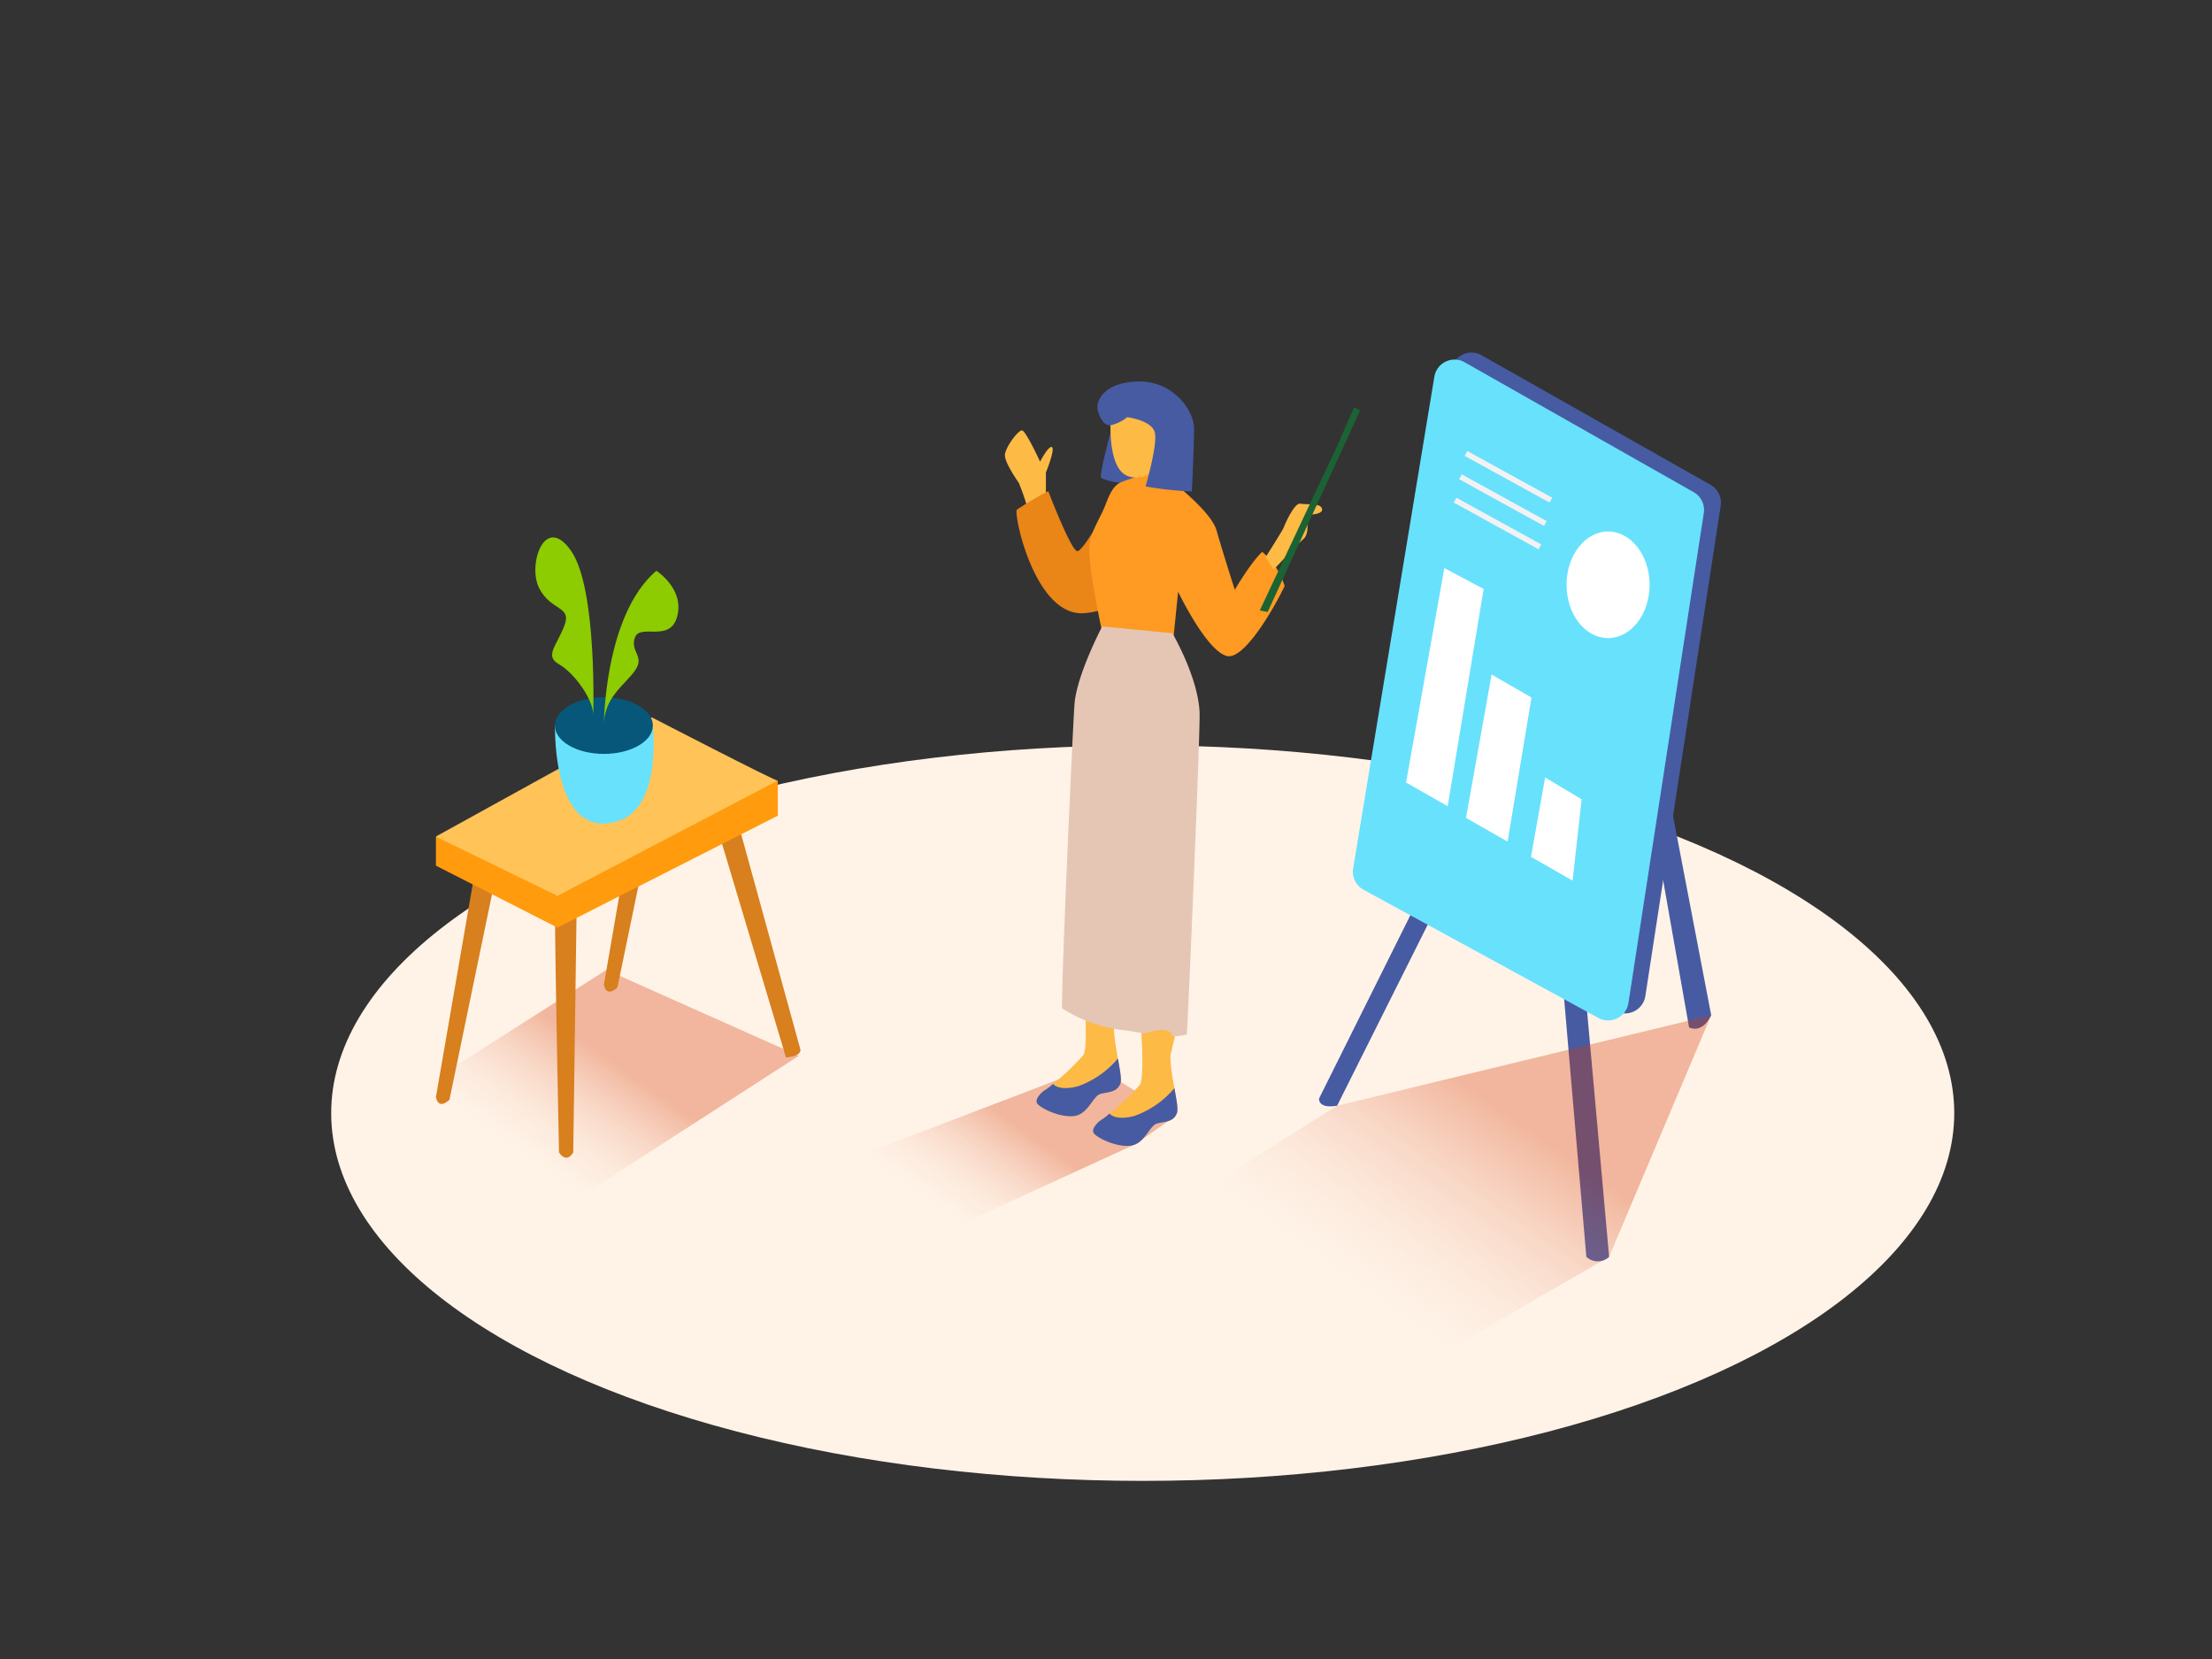 <svg id="Layer_1" data-name="Layer 1" xmlns="http://www.w3.org/2000/svg" xmlns:xlink="http://www.w3.org/1999/xlink" viewBox="0 0 400 300"><rect x="0" y="0" width="400" height="300" fill="#333333" stroke="none"/><defs><linearGradient id="linear-gradient" x1="167.75" y1="221.66" x2="181.66" y2="201.88" gradientUnits="userSpaceOnUse"><stop offset="0" stop-color="#fff" stop-opacity="0"/><stop offset="1" stop-color="#d43500"/></linearGradient><linearGradient id="linear-gradient-2" x1="93.36" y1="213.23" x2="109.13" y2="190.8" xlink:href="#linear-gradient"/><linearGradient id="linear-gradient-3" x1="237.85" y1="236.41" x2="265.78" y2="196.68" xlink:href="#linear-gradient"/></defs><title>-</title><ellipse cx="206.64" cy="201.29" rx="146.75" ry="66.5" fill="#fff3e7"/><polyline points="199.03 192.29 142.32 213.97 167.19 224.39 205.29 206.92 212.54 201.82 201.79 195.09" opacity="0.32" fill="url(#linear-gradient)"/><path d="M200.81,78.24s-2.06,7.63-1.7,8.12,6.12,2.22,10.56-.29" fill="#475ba2"/><polyline points="144.46 190.92 93.45 223.83 64.23 204.3 109.65 175.39" opacity="0.32" fill="url(#linear-gradient-2)"/><path d="M301.44,141.81l8,41.77s-1.41,3.34-4,2.22l-7.14-40.5" fill="#475ba2"/><path d="M286.69,179.51c.09.93,4.29,47.76,4.29,47.76a3,3,0,0,1-4.12,0l-4.52-52.5" fill="#475ba2"/><path d="M256.33,162.91l-17.8,35.73s-.28,1.91,3.26,1.31l19.39-38.74" fill="#475ba2"/><path d="M267.9,64.23l41.43,23.45a3.7,3.7,0,0,1,1.83,3.78l-13.63,88.67a3.7,3.7,0,0,1-5.42,2.68l-42.48-23.19a3.7,3.7,0,0,1-1.88-3.85l14.69-88.93A3.7,3.7,0,0,1,267.9,64.23Z" fill="#475ba2"/><path d="M264.84,65.5,306.27,89a3.7,3.7,0,0,1,1.83,3.78L294.47,181.4a3.7,3.7,0,0,1-5.42,2.68l-42.48-23.19a3.7,3.7,0,0,1-1.88-3.85l14.69-88.93A3.7,3.7,0,0,1,264.84,65.5Z" fill="#68e1fd"/><path d="M121.17,132.55l-9.52,46s-1.94,2-2.45-.47l8-46.28" fill="#d87f1e"/><path d="M90.8,152.86l-9.52,46s-1.94,2-2.45-.47l8-46.28" fill="#d87f1e"/><path d="M132.4,145c.09.2,12.32,44.73,12.32,44.73s.48,1.22-2.59,1.49l-12.9-43.11" fill="#d87f1e"/><path d="M100.4,160.8c-.3.52.69,47.59.69,47.59s1.26,2.16,2.57,0l.69-49.88" fill="#d87f1e"/><path d="M87.3,148.66a51,51,0,0,1,11.76,7.62A336.19,336.19,0,0,1,135,146c.61-.14.87.69.26.83a336.24,336.24,0,0,0-35.76,10.27.52.52,0,0,1-.59.21l-.92.33.83,4.83c.09.54-.85.78-.94.23L97,157.92l-1.93.69a.44.44,0,1,1-.26-.83l3.23-1.15A50.22,50.22,0,0,0,86.8,149.4C86.25,149.14,86.74,148.4,87.3,148.66Z" fill="#659ac6"/><path d="M85.73,150.23l5,5.55c.38.43-.3,1-.69.61l-5-5.55C84.65,150.41,85.34,149.8,85.73,150.23Z" fill="#659ac6"/><polyline points="140.66 141.15 140.66 147.5 100.81 167.74 78.83 156.54 78.83 151.35" fill="#ff9b0d"/><path d="M100.8,162l-22-10.72,39.07-21.56s22.46,11.62,22.76,11.44Z" fill="#ffc358"/><path d="M118.05,131.21s1.67,14.36-5.93,17.14-11.67-4.45-11.78-17.14" fill="#68e1fd"/><ellipse cx="109.2" cy="131.21" rx="8.86" ry="5.12" fill="#06577a"/><path d="M109.2,131.21s0-19.9,9.49-28c0,0,5.06,3.23,3.79,8.19s-6.72,1.27-7.66,3.87,1.87,3.36,0,6S109.2,126.09,109.2,131.21Z" fill="#8ccc00"/><path d="M107.27,129.53s.78-23.07-4-29.92-7.92,2.56-5.77,6.75,5.91,3.15,4.57,6.75-3.69,5.49-1,7S107.47,126.59,107.27,129.53Z" fill="#8ccc00"/><path d="M189.13,89.91V85.47s1.69-4.2,1.11-4.61-2.16,2.62-2.16,2.62-2.57-5.59-3.27-5.65-3.09,3.15-3.09,4.49,2,4.24,2.51,5A40,40,0,0,1,186,92.59" fill="#fdba45"/><path d="M202.78,87.14s-6.78,12.86-8,12.52-5.22-10.84-5.22-10.84a61.61,61.61,0,0,0-5.67,3.34c-.67.66,3.22,19.44,12.2,18.72s11.64-9,11.64-9" fill="#ea8518"/><path d="M204.15,119.93c-.73-.42-1.48-.82-2.21-1.2-3.06,5.51-4.77,11.44-6.29,17.51-.23,2.1-.43,4.21-.6,6.31-1,12.79,1.09,32.2,1.42,45,.05,2.09,1.2,1.82,4.46,0C209.09,156,199.46,157.71,204.15,119.93Z" fill="#fdba45"/><path d="M196.22,181.71s.47,7.84-.31,9.08a44.85,44.85,0,0,1-6.76,6.21c-.95.54-2,1.76-1.63,2.48s3.83,2.59,6.58,2.34,3.47-3.71,5-4.05,2.93-.31,3.51-1.87-2-8.92-.92-12.82S196.22,181.71,196.22,181.71Z" fill="#fdba45"/><path d="M195.17,196.35c-1.39.46-3.76.75-4.75-.34a12.38,12.38,0,0,1-1.27,1c-.95.54-2,1.76-1.63,2.48s3.83,2.59,6.58,2.34,3.47-3.71,5-4.05,2.93-.31,3.51-1.87c.25-.67-.08-2.42-.46-4.5A16.77,16.77,0,0,1,195.17,196.35Z" fill="#475ba2"/><path d="M214.36,125.28c-2.84-1.63-6.17-3.1-6.17-3.1-1.45,3.68-1,8.5-1.51,12.34-.55,4.46-1.07,8.92-1.42,13.39-1,12.79,1.09,32.2,1.42,45,.05,2.09,1.2,1.82,4.46,0C219.3,161.31,209.68,163.06,214.36,125.28Z" fill="#fdba45"/><path d="M228.24,99.79c-2.07,1.93-4.95,6.86-4.95,6.86S221.15,100,220,95.94,209.5,85.18,209.5,85.18s-4.34,1-6.72,2c-1.65.64-2.34,2.78-2.94,4.27-1,2.52-2.93,5.11-2.87,8a44.88,44.88,0,0,0,.69,6.2c.5,3.13,1.12,6.24,1.82,9.34,0,0,8.88.7,12.74.15l.82-8.14s5.08,10.63,8.79,11.62c3.14.84,8.66-8.82,10.47-12.64A12.92,12.92,0,0,0,228.24,99.79Z" fill="#ff9a22"/><line x1="209.67" y1="110.88" x2="196.08" y2="104.01" fill="#ff9a22"/><line x1="172.79" y1="107.06" x2="174.03" y2="105.86" fill="#fff7f0"/><path d="M200.91,74.63s-1,10.05,3.09,11.48,6.65-3.52,6.65-3.52,1.39-6.73.16-8.26S203.32,72,200.91,74.63Z" fill="#fdba45"/><path d="M203.83,75.44a7.07,7.07,0,0,1-3,1.46c-1.4.13-2.17-1.86-2.37-3s.84-4.72,7.26-4.91,10.2,5.23,10.2,8.5-.39,11.38-.39,11.38a61.26,61.26,0,0,1-8.37-.91s2.14-7.37,1.69-9.66S203.83,75.44,203.83,75.44Z" fill="#475ba2"/><path d="M202.88,186.25c3.62.4,8.25,1.78,11.75.8.49-9.13,2.45-55.54,2.29-58.34-.36-6.48-4.92-14.2-4.92-14.2l-12.68-1.24s-4.49,8.52-5,13.86c-.22,2.15-2.3,47.28-2.28,55.2A26,26,0,0,0,202.88,186.25Z" fill="#e5c6b4"/><path d="M206.44,187.07s.47,7.84-.31,9.08a44.85,44.85,0,0,1-6.76,6.21c-.95.54-2,1.76-1.63,2.48s3.83,2.59,6.58,2.34,3.47-3.71,5-4.05,2.93-.31,3.51-1.87-2-8.92-.92-12.82S206.44,187.07,206.44,187.07Z" fill="#fdba45"/><path d="M205.39,201.71c-1.39.46-3.76.75-4.75-.34a12.38,12.38,0,0,1-1.27,1c-.95.54-2,1.76-1.63,2.48s3.83,2.59,6.58,2.34,3.47-3.71,5-4.05,2.93-.31,3.51-1.87c.25-.67-.08-2.42-.46-4.5A16.77,16.77,0,0,1,205.39,201.71Z" fill="#475ba2"/><path d="M228.85,100.78s3.21-5.07,3.29-5.39,1.9-4.54,3-4.31,3.63-.2,3.93.92-2.72,1.1-2.72,1.1.5,3.38-.57,4.29-5.45,5.61-5.45,5.61" fill="#fdba45"/><polygon points="241.72 80.82 227.81 110.39 229.23 110.67 245.95 74.22 244.86 73.65 241.72 80.82" fill="#1b6333"/><polygon points="254.26 141.51 261.18 102.73 268.29 106.5 261.79 145.79 254.26 141.51" fill="#fff"/><polygon points="265.1 147.9 269.73 121.97 276.94 126.14 272.62 152.19 265.1 147.9" fill="#fff"/><polygon points="276.85 154.95 279.41 140.59 286.01 144.54 284.37 159.24 276.85 154.95" fill="#fff"/><ellipse cx="290.79" cy="105.75" rx="7.51" ry="9.64" fill="#fff"/><line x1="265.1" y1="82" x2="280.45" y2="90.44" fill="#fff" stroke="#f2f2f2" stroke-miterlimit="10"/><line x1="264.1" y1="86.22" x2="279.45" y2="94.67" fill="#fff" stroke="#f2f2f2" stroke-miterlimit="10"/><line x1="263.12" y1="90.44" x2="278.47" y2="98.89" fill="#fff" stroke="#f2f2f2" stroke-miterlimit="10"/><polygon points="290.98 227.27 243.37 254.8 196.96 228.13 241.79 199.95 309.44 183.58 290.98 227.27" opacity="0.32" fill="url(#linear-gradient-3)"/></svg>